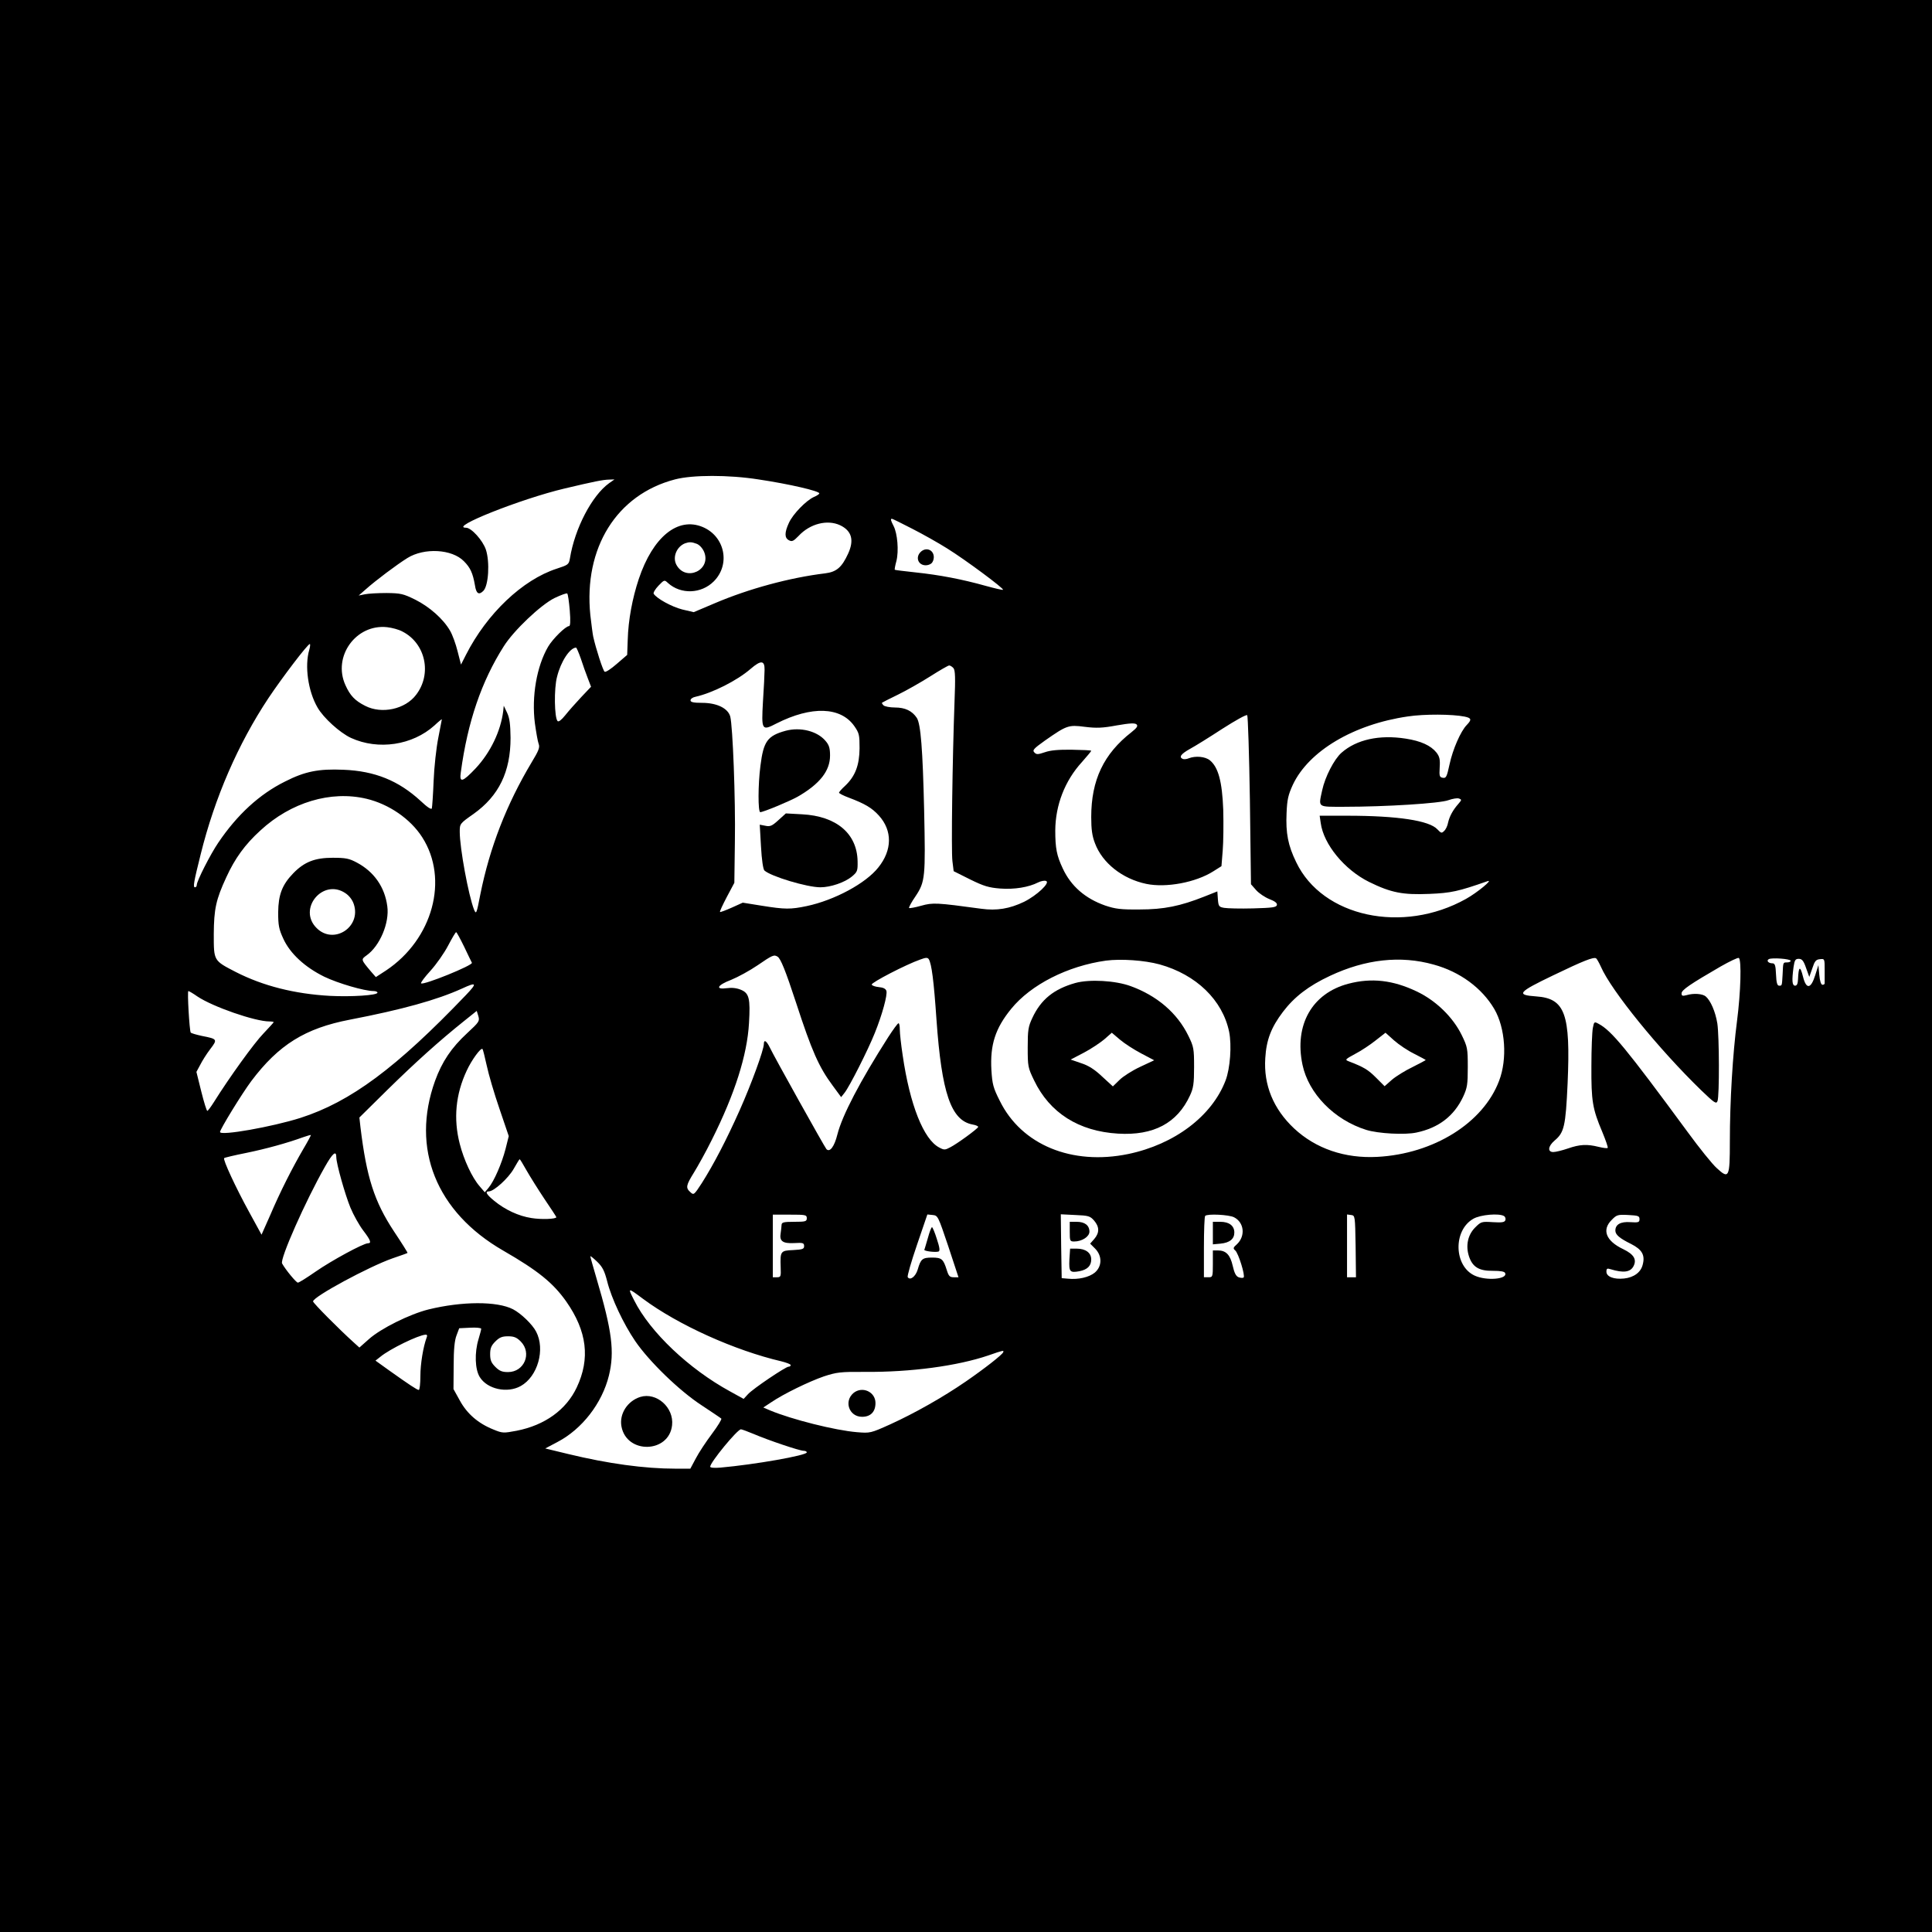 <?xml version="1.0" standalone="no"?>
<!DOCTYPE svg PUBLIC "-//W3C//DTD SVG 20010904//EN"
 "http://www.w3.org/TR/2001/REC-SVG-20010904/DTD/svg10.dtd">
<svg version="1.0" xmlns="http://www.w3.org/2000/svg"
 width="1080pt" height="1080pt" viewBox="0 0 1080 1080"
 preserveAspectRatio="xMidYMid meet">
<g transform="translate(0,1080) scale(0.1,-0.1)"
fill="#000000" stroke="none">
<path d="M0 5400 l0 -5400 5400 0 5400 0 0 5400 0 5400 -5400 0 -5400 0 0
-5400z m4240 2720 c174 -26 340 -65 340 -78 0 -4 -13 -13 -30 -20 -44 -20
-118 -96 -140 -145 -25 -54 -25 -84 0 -97 17 -9 25 -6 54 24 64 69 161 93 232
60 65 -31 80 -83 45 -159 -35 -76 -64 -102 -128 -110 -198 -24 -427 -86 -617
-167 l-118 -50 -64 15 c-59 15 -143 61 -160 88 -3 6 9 26 27 45 32 33 33 34
53 15 72 -65 186 -61 256 9 95 95 62 252 -62 304 -139 58 -278 -55 -357 -290
-36 -108 -59 -230 -62 -342 l-3 -83 -58 -50 c-32 -28 -62 -48 -68 -44 -9 5
-49 129 -64 197 -3 14 -10 68 -16 120 -38 375 147 673 473 758 99 26 301 26
467 0z m-835 -21 c-96 -69 -192 -253 -219 -420 -6 -35 -10 -37 -74 -58 -191
-62 -390 -251 -507 -481 l-28 -55 -19 74 c-10 41 -29 93 -42 115 -38 66 -115
134 -195 174 -67 33 -81 36 -160 37 -47 0 -102 -3 -121 -7 l-35 -7 40 35 c55
49 172 137 233 175 94 58 248 50 315 -18 36 -36 50 -66 62 -135 7 -47 22 -56
47 -31 29 29 37 161 14 231 -18 52 -81 122 -111 122 -99 0 306 161 550 219
169 40 214 49 250 50 l30 1 -30 -21z m1693 -254 c59 -30 148 -80 197 -111 103
-64 318 -224 312 -231 -3 -2 -46 8 -97 22 -132 37 -258 61 -390 75 -63 7 -116
13 -118 15 -2 1 2 24 9 49 14 56 6 154 -16 196 -16 31 -18 40 -9 40 3 0 54
-25 112 -55z m-1203 -85 c15 -6 32 -24 41 -45 42 -102 -103 -169 -155 -72 -23
43 2 102 49 120 23 8 36 8 65 -3z m-710 -372 c5 -61 3 -88 -4 -88 -19 0 -91
-71 -117 -115 -64 -110 -93 -278 -74 -428 7 -50 16 -102 21 -115 8 -20 0 -39
-40 -105 -139 -233 -233 -473 -286 -737 -21 -109 -23 -113 -35 -85 -31 79 -80
344 -80 435 0 45 0 46 77 100 142 101 207 236 207 425 -1 76 -5 110 -19 140
l-19 40 -3 -30 c-14 -112 -71 -231 -154 -320 -74 -78 -92 -83 -83 -22 38 282
116 509 240 704 56 89 207 232 284 270 36 17 68 29 71 25 4 -4 10 -46 14 -94z
m-936 -118 c130 -66 167 -237 77 -354 -61 -81 -192 -109 -284 -62 -58 29 -85
58 -111 116 -73 160 59 343 233 324 27 -3 65 -13 85 -24z m-520 -102 c-27 -90
-7 -232 46 -323 33 -58 126 -142 187 -170 153 -70 344 -41 467 70 22 21 41 36
41 34 0 -2 -9 -49 -20 -104 -11 -55 -23 -163 -26 -240 -3 -77 -8 -146 -10
-154 -3 -8 -25 6 -63 42 -123 113 -255 167 -431 174 -139 6 -215 -9 -327 -66
-143 -71 -267 -185 -373 -342 -43 -63 -120 -214 -120 -236 0 -7 -4 -13 -10
-13 -12 0 -7 29 32 185 78 315 209 617 379 873 77 115 219 302 231 302 3 0 2
-15 -3 -32z m1518 -50 c11 -35 29 -84 39 -110 l18 -47 -55 -58 c-30 -32 -70
-77 -89 -101 -21 -26 -37 -39 -43 -33 -18 18 -21 182 -3 248 21 85 71 161 106
163 3 0 15 -28 27 -62z m1027 -63 c0 -22 -4 -102 -9 -177 -9 -161 -7 -165 76
-122 196 99 358 93 434 -14 28 -40 30 -50 30 -125 -1 -95 -24 -156 -81 -210
-19 -17 -34 -35 -34 -38 0 -4 25 -17 55 -28 90 -34 129 -57 168 -100 76 -84
75 -193 -3 -290 -70 -89 -245 -183 -400 -216 -91 -19 -121 -19 -252 2 l-106
17 -62 -28 c-34 -15 -63 -26 -65 -24 -3 2 15 40 38 84 l42 79 3 229 c4 240
-12 649 -26 701 -13 46 -75 76 -157 76 -49 0 -65 4 -65 14 0 8 12 17 28 20 94
21 232 90 308 156 58 50 79 48 78 -6z m1056 10 c10 -12 11 -56 6 -183 -12
-327 -19 -839 -12 -895 l7 -57 92 -46 c77 -38 105 -46 168 -51 79 -6 159 7
212 34 16 8 36 12 45 8 24 -9 -51 -80 -123 -116 -81 -39 -153 -51 -240 -39
-250 34 -270 35 -335 17 -35 -10 -65 -15 -68 -13 -3 3 13 33 36 66 54 81 56
107 48 480 -8 342 -19 483 -41 517 -26 39 -65 58 -122 58 -29 0 -58 6 -64 12
-7 7 -11 14 -8 15 2 2 42 22 89 45 47 23 128 69 180 102 52 33 100 61 106 61
6 0 17 -7 24 -15z m1657 -740 l6 -468 29 -33 c16 -18 49 -40 74 -50 31 -12 44
-22 42 -33 -3 -13 -24 -16 -133 -19 -72 -2 -144 0 -162 3 -29 5 -32 9 -35 49
l-3 43 -73 -29 c-134 -53 -225 -72 -362 -72 -106 -1 -135 3 -192 22 -111 39
-191 108 -237 207 -34 72 -42 113 -42 213 1 141 53 277 149 382 28 32 52 60
52 63 0 3 -48 5 -108 6 -75 1 -120 -3 -151 -14 -39 -13 -47 -14 -59 -1 -12 12
-4 21 59 66 122 85 131 89 223 77 65 -8 99 -7 179 8 75 13 102 14 111 5 8 -9
1 -19 -29 -43 -155 -121 -225 -267 -225 -474 0 -69 5 -106 21 -147 41 -110
153 -199 287 -227 111 -23 276 8 374 70 l46 29 7 87 c4 47 5 150 3 228 -6 159
-28 239 -75 277 -26 21 -80 26 -118 11 -11 -5 -26 -6 -32 -4 -25 10 -12 28 38
56 28 15 110 66 182 113 72 46 134 81 139 76 4 -4 11 -219 15 -477z m1201 469
c38 -8 40 -17 11 -47 -34 -35 -78 -136 -96 -220 -15 -69 -19 -78 -37 -75 -19
3 -21 9 -18 58 3 45 -1 61 -18 83 -31 39 -87 65 -172 78 -147 23 -275 -5 -359
-79 -41 -36 -92 -135 -108 -210 -21 -98 -29 -92 123 -92 232 0 537 19 583 37
23 8 50 13 59 9 16 -6 15 -8 -3 -29 -31 -35 -50 -70 -58 -105 -3 -18 -13 -39
-22 -47 -14 -14 -17 -13 -38 9 -45 49 -223 76 -503 76 l-155 0 6 -41 c16 -119
133 -261 270 -329 124 -61 189 -73 337 -67 122 5 162 14 325 71 36 13 -57 -64
-120 -99 -354 -198 -803 -101 -949 205 -46 94 -59 163 -54 274 3 76 9 102 35
159 89 189 340 338 643 382 92 14 249 13 318 -1z m-6140 -459 c126 -30 246
-112 312 -215 151 -235 59 -571 -202 -745 l-57 -37 -28 32 c-56 67 -56 66 -23
90 73 52 128 181 115 274 -14 107 -74 193 -170 244 -43 23 -62 27 -135 27
-100 0 -159 -23 -221 -87 -62 -64 -83 -120 -84 -218 0 -73 4 -94 29 -148 38
-83 121 -159 229 -212 77 -37 224 -80 275 -80 12 0 22 -4 22 -9 0 -15 -145
-24 -265 -18 -199 11 -375 56 -526 133 -126 65 -124 62 -124 213 1 139 12 192
70 317 48 105 104 183 191 262 170 157 393 224 592 177z m-117 -528 c21 -14
39 -37 47 -62 42 -128 -113 -228 -208 -133 -108 107 35 280 161 195z m664
-300 c21 -45 41 -85 43 -89 7 -14 -272 -127 -284 -115 -4 3 20 35 52 70 33 36
77 99 99 141 22 42 42 76 45 75 3 0 23 -37 45 -82z m1752 -55 c17 -11 44 -77
103 -257 88 -270 127 -359 205 -464 l47 -64 19 24 c28 35 132 241 169 334 41
101 72 214 65 236 -4 12 -18 19 -42 21 -20 2 -38 8 -40 14 -4 11 193 113 271
140 32 12 41 12 48 2 16 -27 28 -120 43 -338 29 -410 81 -563 201 -586 19 -3
34 -10 32 -14 -4 -11 -119 -95 -157 -114 -28 -15 -34 -15 -60 -1 -88 45 -165
240 -205 516 -9 59 -16 123 -16 143 0 20 -3 36 -7 36 -5 0 -30 -35 -58 -78
-157 -246 -257 -437 -284 -544 -17 -68 -42 -101 -61 -82 -10 11 -293 518 -317
569 -18 37 -33 46 -33 19 0 -33 -70 -224 -135 -370 -74 -166 -146 -304 -212
-408 -43 -66 -45 -68 -64 -50 -27 24 -24 38 20 109 21 34 67 116 100 183 129
257 198 475 208 653 8 137 1 167 -45 186 -24 10 -51 13 -79 9 -67 -9 -54 17
25 47 37 15 103 51 147 81 83 57 92 61 112 48z m4602 -56 c59 -135 324 -461
561 -691 74 -71 84 -78 91 -60 11 30 10 360 -1 434 -11 67 -38 128 -65 151
-18 15 -67 19 -107 7 -23 -6 -28 -4 -28 10 0 19 49 52 218 150 51 29 97 51
102 48 16 -10 11 -191 -10 -353 -24 -184 -40 -447 -40 -673 0 -202 -5 -212
-73 -149 -25 22 -98 113 -163 202 -345 469 -426 567 -498 605 -24 13 -25 12
-32 -24 -4 -21 -8 -117 -8 -213 -1 -195 6 -238 61 -368 19 -46 33 -86 30 -89
-4 -3 -26 0 -51 6 -64 16 -105 14 -171 -9 -32 -11 -69 -20 -82 -20 -33 0 -30
32 7 64 54 45 62 80 73 320 17 389 -14 475 -176 486 -114 8 -102 23 96 118
168 81 224 103 239 95 4 -2 16 -23 27 -47z m1061 33 c0 -5 -9 -9 -20 -9 -23 0
-22 2 -25 -65 -4 -68 -3 -65 -20 -65 -10 0 -15 16 -17 63 -2 50 -6 62 -20 62
-22 0 -35 14 -21 23 16 10 123 2 123 -9z m-3528 -20 c205 -57 352 -199 389
-377 15 -75 6 -204 -20 -272 -76 -199 -285 -357 -544 -411 -315 -65 -597 51
-718 297 -37 73 -42 93 -47 172 -8 142 22 234 111 343 110 135 315 239 529
269 85 11 215 2 300 -21z m1532 -1 c147 -40 270 -131 339 -248 62 -106 74
-280 27 -402 -89 -236 -366 -408 -680 -425 -182 -10 -345 46 -466 159 -116
109 -171 243 -161 393 6 102 33 172 99 259 63 83 143 145 263 201 198 93 394
115 579 63z m2082 -19 l18 -50 17 48 c13 40 20 49 42 51 27 3 27 3 27 -62 0
-36 0 -69 0 -73 0 -5 -6 -8 -12 -8 -8 0 -15 20 -18 55 l-5 55 -18 -57 c-24
-77 -50 -80 -68 -8 -16 64 -25 59 -28 -15 -1 -24 -6 -35 -16 -35 -17 0 -19 28
-9 104 6 39 10 46 29 46 18 0 27 -10 41 -51z m-7491 -151 c-389 -407 -645
-597 -925 -687 -157 -50 -450 -102 -450 -79 0 15 122 214 175 285 153 203 301
295 551 343 291 56 486 110 627 174 82 38 86 31 22 -36z m-1502 -8 c86 -58
323 -140 403 -140 13 0 24 -2 24 -4 0 -2 -26 -30 -57 -63 -51 -52 -191 -246
-278 -385 -17 -27 -33 -48 -36 -48 -4 0 -19 49 -34 109 l-27 109 21 39 c11 22
36 62 56 88 42 55 41 57 -46 74 -32 7 -60 15 -63 19 -7 12 -20 232 -13 232 3
0 26 -13 50 -30z m1509 -205 c-89 -82 -141 -160 -180 -267 -136 -378 6 -733
381 -949 196 -113 279 -181 352 -284 117 -167 135 -320 59 -481 -59 -125 -178
-211 -336 -242 -74 -14 -79 -14 -130 7 -85 34 -147 88 -187 161 l-36 65 1 130
c0 91 5 142 16 170 l15 40 61 3 c34 2 62 -1 62 -6 0 -5 -7 -31 -15 -58 -23
-75 -20 -169 7 -212 42 -68 154 -92 229 -50 95 53 138 205 86 304 -21 41 -85
102 -129 125 -89 46 -285 45 -473 -1 -104 -26 -266 -106 -333 -166 l-53 -47
-32 29 c-81 73 -227 220 -227 229 0 26 313 195 445 241 44 15 81 28 83 30 2 1
-32 55 -76 121 -110 167 -153 302 -187 582 l-6 54 158 156 c156 153 288 272
428 384 l70 56 9 -29 c8 -28 5 -33 -62 -95z m109 -182 c10 -48 42 -157 71
-241 l52 -153 -18 -72 c-21 -81 -64 -180 -95 -217 l-21 -25 -29 34 c-42 48
-88 147 -111 237 -36 140 -23 277 39 409 27 59 79 130 88 121 3 -2 13 -44 24
-93z m-1026 -467 c-60 -103 -128 -236 -185 -370 l-48 -108 -70 128 c-74 135
-147 292 -139 300 3 3 58 16 123 29 112 23 228 55 319 88 22 8 41 13 43 12 1
-1 -18 -37 -43 -79z m185 -45 c0 -36 49 -209 79 -282 17 -41 49 -98 71 -127
42 -55 48 -72 27 -72 -26 0 -204 -97 -292 -158 -49 -34 -93 -62 -100 -62 -9 0
-68 71 -88 107 -14 23 131 350 239 540 44 78 64 94 64 54z m1063 -73 c20 -35
65 -107 101 -161 36 -53 66 -99 66 -101 0 -11 -85 -14 -139 -5 -72 11 -147 46
-208 96 -43 35 -54 53 -30 53 29 1 108 73 138 125 17 30 32 55 34 55 2 0 19
-28 38 -62z m1567 -268 c0 -18 -7 -20 -70 -20 -60 0 -70 -3 -71 -17 0 -10 -3
-31 -5 -46 -8 -45 11 -59 75 -56 50 3 56 1 56 -17 0 -16 -8 -19 -61 -22 -71
-3 -73 -6 -70 -96 2 -52 1 -56 -21 -56 l-23 0 0 175 0 175 95 0 c88 0 95 -1
95 -20z m791 -157 l57 -173 -26 0 c-23 0 -29 6 -40 42 -19 60 -28 68 -82 68
-54 0 -63 -8 -80 -67 -12 -40 -43 -63 -56 -42 -3 6 20 87 52 180 l58 170 30
-3 c29 -3 30 -6 87 -175z m815 144 c30 -35 31 -68 1 -103 l-23 -26 28 -28 c40
-41 39 -99 -2 -134 -32 -26 -91 -40 -150 -34 l-35 3 -3 179 -2 178 81 -4 c74
-3 83 -6 105 -31z m783 18 c56 -29 64 -104 16 -150 -22 -19 -23 -24 -10 -35
18 -15 57 -142 47 -151 -4 -4 -16 -3 -28 1 -15 6 -24 24 -33 64 -14 61 -37 86
-83 86 l-28 0 0 -75 c0 -73 -1 -75 -25 -75 l-25 0 0 168 c0 93 3 172 7 175 12
13 134 7 162 -8z m679 -162 l2 -173 -25 0 -25 0 0 176 0 175 23 -3 c22 -3 22
-5 25 -175z m830 169 c7 -5 10 -15 7 -23 -4 -12 -20 -14 -70 -11 -63 4 -66 3
-99 -30 -41 -41 -54 -102 -34 -162 20 -59 56 -81 133 -80 45 0 66 -4 69 -13
14 -34 -104 -44 -170 -14 -117 53 -122 253 -8 318 40 23 144 32 172 15z m757
-17 c0 -18 -6 -20 -51 -17 -55 4 -84 -13 -84 -47 0 -23 23 -43 88 -75 61 -31
79 -62 65 -115 -10 -43 -49 -72 -104 -78 -57 -6 -99 10 -99 38 0 18 4 20 23
14 72 -22 110 -17 128 16 20 38 3 67 -57 96 -97 46 -121 108 -64 164 27 28 34
30 92 27 55 -3 63 -5 63 -23z m-5771 -347 c24 -96 91 -238 157 -335 78 -114
246 -277 370 -358 57 -38 107 -71 111 -75 4 -3 -19 -41 -52 -85 -33 -44 -74
-106 -90 -137 l-31 -58 -83 0 c-173 0 -377 28 -600 82 l-128 31 68 36 c138 72
250 217 288 372 32 132 18 247 -69 541 -19 65 -35 121 -35 125 0 4 17 -10 38
-30 30 -29 41 -51 56 -109z m201 -99 c197 -146 512 -288 773 -349 28 -7 52
-16 52 -21 0 -5 -5 -9 -12 -9 -16 0 -199 -123 -227 -154 l-24 -26 -76 42
c-229 125 -447 331 -536 509 -37 73 -37 73 50 8z m-1210 -216 c-19 -51 -35
-147 -35 -215 0 -43 -4 -78 -9 -78 -9 0 -53 29 -164 108 l-78 56 28 22 c52 43
212 121 252 123 8 1 11 -5 6 -16z m526 -22 c64 -65 20 -171 -71 -171 -33 0
-48 6 -71 29 -23 23 -29 38 -29 71 0 33 6 48 29 71 23 23 38 29 71 29 33 0 48
-6 71 -29z m2697 -60 c-5 -14 -105 -92 -208 -163 -129 -89 -289 -179 -423
-240 -111 -50 -113 -50 -187 -44 -121 10 -364 71 -486 122 l-37 16 44 29 c69
47 211 116 295 145 71 23 91 26 230 25 255 -2 515 33 689 92 83 29 88 30 83
18z m-1395 -457 c84 -36 257 -94 279 -94 10 0 18 -4 18 -9 0 -17 -291 -68
-482 -85 -34 -3 -58 -1 -58 5 0 24 152 209 172 209 5 0 37 -12 71 -26z"/>
<path d="M5146 7714 c-30 -30 -13 -74 29 -74 12 0 26 5 33 12 7 7 12 21 12 33
0 42 -44 59 -74 29z"/>
<path d="M4392 6715 c-102 -28 -124 -59 -141 -195 -14 -106 -14 -260 -1 -260
17 0 164 61 210 87 123 71 180 144 180 229 0 41 -5 59 -25 82 -46 55 -140 79
-223 57z"/>
<path d="M4351 6215 c-35 -32 -46 -37 -73 -31 l-31 6 7 -122 c4 -75 12 -127
19 -134 36 -33 238 -94 313 -94 57 0 136 27 176 60 31 26 33 32 32 86 -3 154
-118 252 -310 262 l-91 5 -42 -38z"/>
<path d="M6011 5305 c-120 -34 -192 -92 -240 -195 -23 -49 -26 -67 -26 -165 0
-106 1 -113 36 -185 87 -181 249 -284 469 -297 199 -12 331 59 402 213 19 41
23 66 23 159 0 103 -2 114 -32 175 -62 127 -174 223 -321 277 -86 32 -232 40
-311 18z m369 -394 l72 -38 -79 -37 c-43 -20 -95 -53 -115 -73 l-37 -36 -60
55 c-42 40 -77 62 -118 75 l-58 20 73 38 c40 21 91 55 115 75 l42 37 46 -39
c26 -22 79 -56 119 -77z"/>
<path d="M7538 5301 c-203 -53 -304 -230 -257 -453 34 -161 177 -308 356 -364
67 -21 217 -29 281 -15 124 26 210 92 261 200 23 50 26 68 26 166 0 105 -2
113 -34 179 -49 100 -144 193 -252 244 -132 63 -252 77 -381 43z m368 -392
c35 -18 64 -33 64 -35 0 -1 -33 -18 -72 -38 -40 -19 -92 -51 -116 -71 l-42
-37 -49 49 c-44 44 -68 58 -151 90 -23 9 -21 11 36 42 33 17 84 51 114 75 l55
43 48 -43 c27 -24 78 -58 113 -75z"/>
<path d="M5187 3880 c-10 -33 -18 -63 -20 -66 -3 -8 63 -16 80 -10 8 4 6 22
-10 70 -11 36 -24 66 -27 66 -4 0 -14 -27 -23 -60z"/>
<path d="M5980 3915 c0 -52 1 -55 25 -55 43 0 85 27 85 55 0 35 -26 55 -71 55
l-39 0 0 -55z"/>
<path d="M5978 3759 c-3 -69 2 -75 57 -65 44 9 65 30 65 66 0 37 -32 60 -81
60 l-37 0 -4 -61z"/>
<path d="M6780 3907 l0 -63 43 4 c51 5 77 26 77 62 0 38 -29 60 -78 60 l-42 0
0 -63z"/>
<path d="M3579 2991 c-72 -23 -118 -95 -105 -165 29 -156 266 -150 283 7 11
99 -87 186 -178 158z"/>
<path d="M4771 3013 c-55 -47 -24 -133 48 -133 48 0 75 28 75 77 0 63 -74 96
-123 56z"/>
</g>
</svg>
